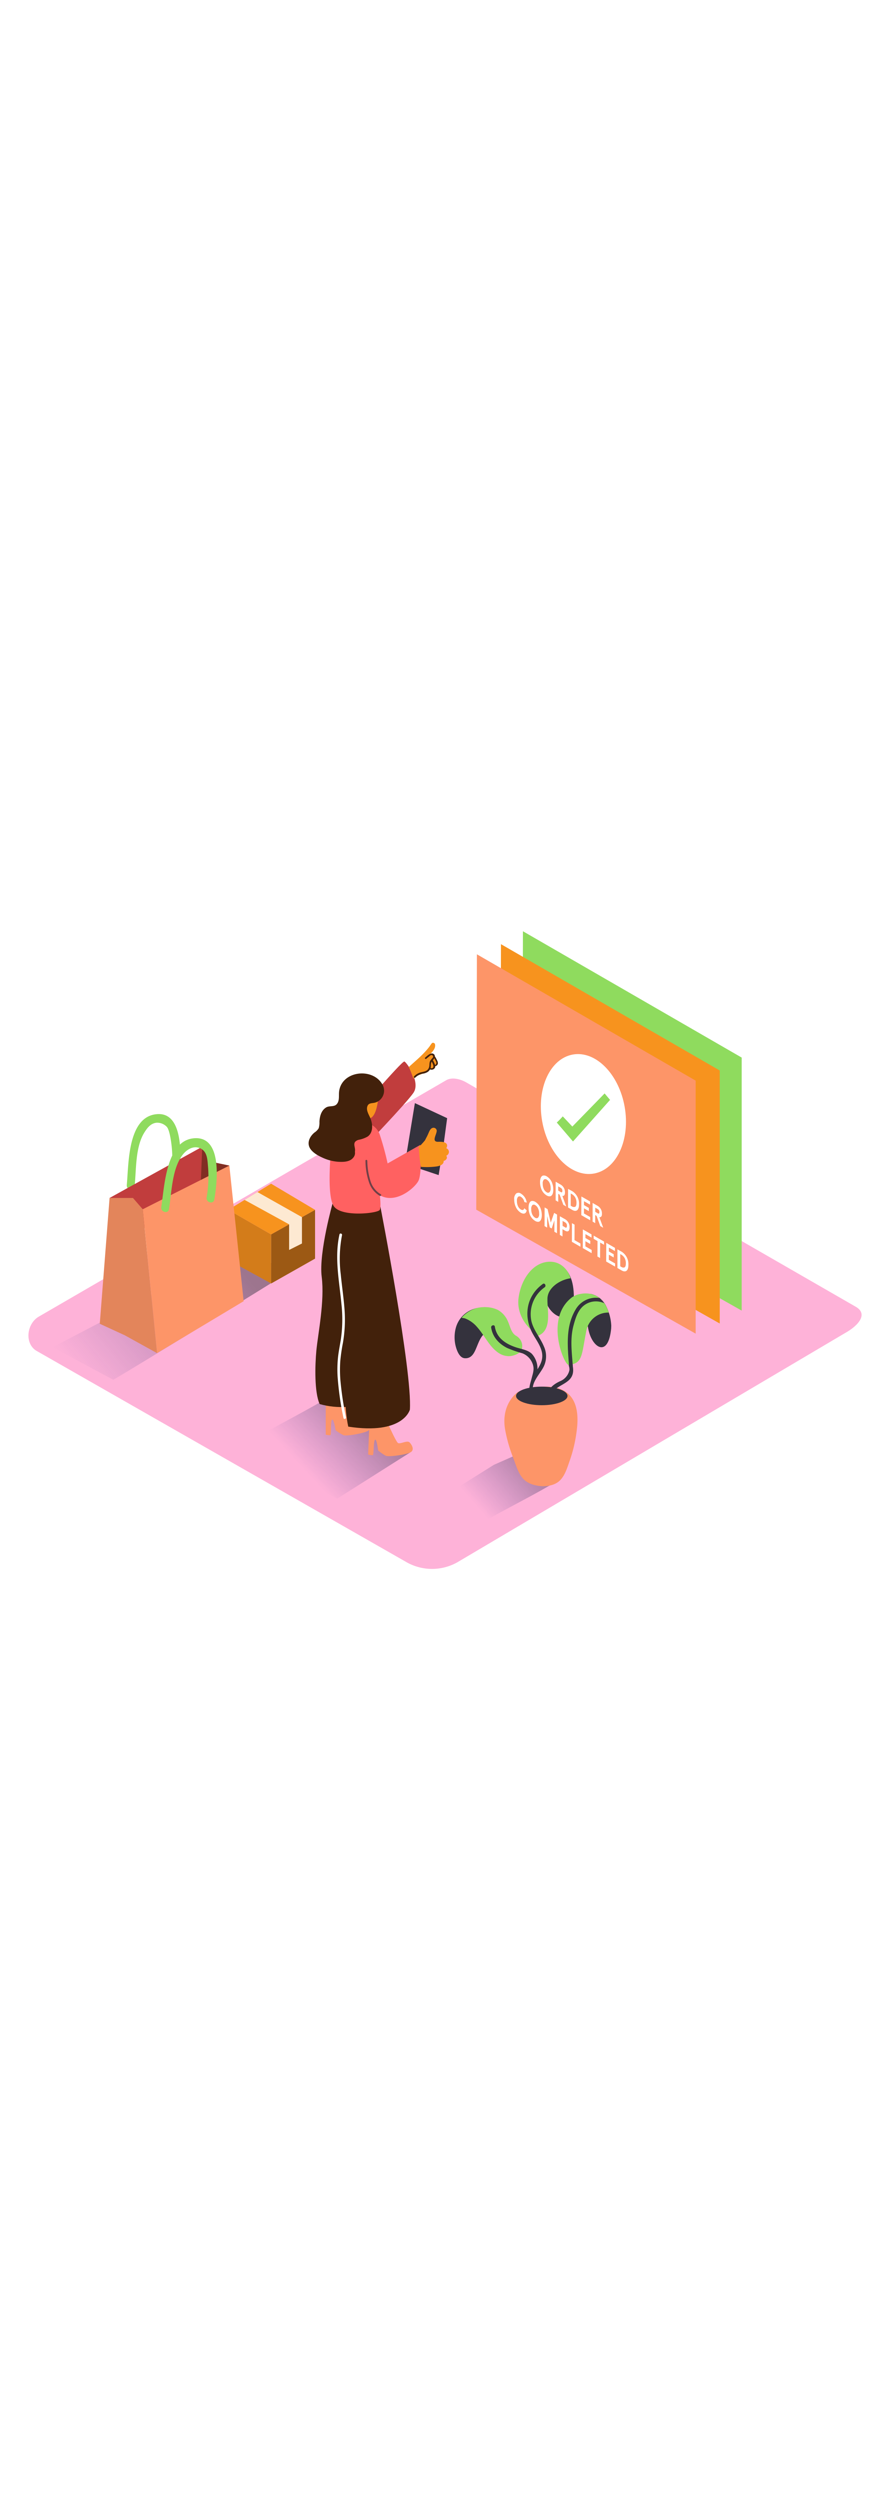 <svg id="_0270_order_confirmation" data-name="0270_order_confirmation" xmlns="http://www.w3.org/2000/svg" xmlns:xlink="http://www.w3.org/1999/xlink" viewBox="0 0 500 500" data-imageid="order-confirmed-2-14" imageName="Order Confirmed 2" class="illustrations_image" style="width: 178px;"><defs><style>.cls-1_order-confirmed-2-14{fill:#feb2d8;}.cls-12_order-confirmed-2-14,.cls-13_order-confirmed-2-14,.cls-15_order-confirmed-2-14,.cls-18_order-confirmed-2-14,.cls-2_order-confirmed-2-14,.cls-7_order-confirmed-2-14{isolation:isolate;}.cls-13_order-confirmed-2-14,.cls-15_order-confirmed-2-14,.cls-2_order-confirmed-2-14,.cls-7_order-confirmed-2-14{opacity:0.48;}.cls-2_order-confirmed-2-14{fill:url(#linear-gradient);}.cls-3_order-confirmed-2-14{fill:#8fdb5e;}.cls-10_order-confirmed-2-14,.cls-4_order-confirmed-2-14{fill:#f7931e;}.cls-5_order-confirmed-2-14{fill:#68e1fd;}.cls-6_order-confirmed-2-14{fill:#fff;}.cls-7_order-confirmed-2-14{fill:url(#linear-gradient-2-order-confirmed-2-14);}.cls-12_order-confirmed-2-14,.cls-16_order-confirmed-2-14,.cls-8_order-confirmed-2-14,.cls-9_order-confirmed-2-14{fill:#42210b;}.cls-8_order-confirmed-2-14{opacity:0.5;}.cls-10_order-confirmed-2-14,.cls-9_order-confirmed-2-14{opacity:0.2;}.cls-11_order-confirmed-2-14{fill:#c13d3d;}.cls-12_order-confirmed-2-14{opacity:0.14;}.cls-13_order-confirmed-2-14{fill:url(#linear-gradient-3-order-confirmed-2-14);}.cls-14_order-confirmed-2-14,.cls-18_order-confirmed-2-14{fill:#34323d;}.cls-15_order-confirmed-2-14{fill:url(#linear-gradient-4-order-confirmed-2-14);}.cls-17_order-confirmed-2-14{fill:#ff6161;}.cls-18_order-confirmed-2-14{opacity:0.7;}</style><linearGradient id="linear-gradient-order-confirmed-2-14" x1="285.56" y1="1928.31" x2="332.08" y2="1997.86" gradientTransform="matrix(1, 0, 0, -1, 0, 2229.61)" gradientUnits="userSpaceOnUse"><stop offset="0.01" stop-color="#2e3192" stop-opacity="0"/><stop offset="1" stop-color="#34323d"/></linearGradient><linearGradient id="linear-gradient-2-order-confirmed-2-14" x1="45.54" y1="1904.41" x2="130.15" y2="1975.26" xlink:href="#linear-gradient-order-confirmed-2-14"/><linearGradient id="linear-gradient-3-order-confirmed-2-14" x1="268.58" y1="1834.13" x2="304.95" y2="1866.19" xlink:href="#linear-gradient-order-confirmed-2-14"/><linearGradient id="linear-gradient-4-order-confirmed-2-14" x1="170.24" y1="1856.12" x2="211.31" y2="1894.06" xlink:href="#linear-gradient-order-confirmed-2-14"/></defs><path id="field_order-confirmed-2-14" class="cls-1_order-confirmed-2-14" d="M256.94,425.38l218-128.88c6.94-3.9,12.89-10.3,6.12-14.49L262.28,156c-3.27-2-8.27-3.37-11.6-1.42L21.85,287.35c-6.94,4-8.19,15.29-1.23,19.32L228.14,425.18A29,29,0,0,0,256.94,425.38Z"/><g id="confirmed_order-confirmed-2-14"><polyline class="cls-2_order-confirmed-2-14" points="416.68 283.66 299.75 344.53 182.65 276.76 298.01 209.58"/><polygon class="cls-3_order-confirmed-2-14" points="293.42 214.34 416.68 284 416.68 141.86 293.78 70.89 293.42 214.34"/><polygon class="cls-4_order-confirmed-2-14" points="281.09 221.61 404.35 291.25 404.35 149.12 281.44 78.15 281.09 221.61"/><polygon class="cls-5_order-confirmed-2-14 targetColor" points="267.56 227.3 390.82 296.94 390.82 154.81 267.92 83.84 267.56 227.3" style="fill: rgb(253, 149, 104);"/><ellipse class="cls-6_order-confirmed-2-14" cx="327.76" cy="173.57" rx="23.52" ry="33.95" transform="translate(-25.34 60.11) rotate(-10.09)"/><path class="cls-3_order-confirmed-2-14" d="M339.67,162l-18.13,18.61-5.37-5.72c-1.45,1.58-1.82,2-3.37,3.46L321.91,189l20.82-23.37Z"/><path class="cls-6_order-confirmed-2-14" d="M303.86,227.1a10.19,10.19,0,0,1,.51,3.29c0,2.33-.79,3.59-1.89,3.73a3.09,3.09,0,0,1-1.85-.51,7.33,7.33,0,0,1-3.19-4.2,10.26,10.26,0,0,1-.49-3.29c0-2.34.79-3.6,1.89-3.72a3.07,3.07,0,0,1,1.84.48A7.19,7.19,0,0,1,303.86,227.1Zm-1.62,4.74a3,3,0,0,0,.65-2.31,6.41,6.41,0,0,0-.63-3,4,4,0,0,0-1.58-1.8,1.35,1.35,0,0,0-1.6,0,3.09,3.09,0,0,0-.63,2.29,6.75,6.75,0,0,0,.6,3,4.11,4.11,0,0,0,1.59,1.81,1.35,1.35,0,0,0,1.6,0"/><path class="cls-6_order-confirmed-2-14" d="M310.33,212.78a10,10,0,0,1,.51,3.29c0,2.34-.79,3.6-1.89,3.74a3.09,3.09,0,0,1-1.85-.51,7.27,7.27,0,0,1-3.18-4.21,10.2,10.2,0,0,1-.52-3.29c0-2.33.81-3.59,1.9-3.7a3.07,3.07,0,0,1,1.84.48A7.23,7.23,0,0,1,310.33,212.78Zm-1.64,4.74a2.93,2.93,0,0,0,.66-2.31,6.59,6.59,0,0,0-.63-3,4.05,4.05,0,0,0-1.58-1.8,1.35,1.35,0,0,0-1.6,0,3,3,0,0,0-.64,2.3,6.63,6.63,0,0,0,.61,3,4.22,4.22,0,0,0,1.59,1.81,1.34,1.34,0,0,0,1.59,0"/><path class="cls-6_order-confirmed-2-14" d="M315.94,219.56l2.17,5.95-1.63-.94-2.09-5.73-.77-.44v4.52l-1.46-.84V211.59l2.86,1.65a4.9,4.9,0,0,1,2.37,4.35C317.42,219,316.88,219.73,315.94,219.56ZM315,217.4c.62.37.93.15.93-.65a1.8,1.8,0,0,0-.91-1.71l-1.41-.82v2.36l1.41.82"/><path class="cls-6_order-confirmed-2-14" d="M321.65,217a8.32,8.32,0,0,1,3.64,7.34c0,3.67-1.84,4.21-3.69,3.15l-2.46-1.41V215.63Zm1.34,8.77c.54-.18.88-.94.88-2.28a5.87,5.87,0,0,0-.85-3.27,5.32,5.32,0,0,0-1.84-1.72l-.55-.3v6.88l.55.31a2.19,2.19,0,0,0,1.79.35"/><polygon class="cls-6_order-confirmed-2-14" points="331.5 222.69 331.49 224.49 328.08 222.54 328.08 224.73 330.81 226.31 330.79 228.1 328.07 226.53 328.06 229.43 331.57 231.45 331.56 233.25 326.58 230.39 326.63 219.9 331.5 222.69"/><path class="cls-6_order-confirmed-2-14" d="M336.71,231.5l2.17,5.95-1.64-.94-2.08-5.73-.77-.45v4.53l-1.46-.85V223.53l2.86,1.65a4.89,4.89,0,0,1,2.37,4.35C338.23,230.94,337.67,231.68,336.71,231.5Zm-.89-2.15c.61.35.92.15.92-.66a1.8,1.8,0,0,0-.91-1.7l-1.41-.82v2.36l1.41.82"/><path class="cls-6_order-confirmed-2-14" d="M292.68,218.29a7,7,0,0,1,3.25,5.05l-1.35-.32a4.33,4.33,0,0,0-1.93-2.94,1.34,1.34,0,0,0-1.61,0,3.13,3.13,0,0,0-.63,2.29,6.76,6.76,0,0,0,.6,3,4.17,4.17,0,0,0,1.61,1.84c1,.55,1.6.31,1.95-.71l1.34,1.2c-.37,1.8-1.57,2.29-3.27,1.35a7.19,7.19,0,0,1-2.69-2.94,9.54,9.54,0,0,1-1.06-4.57,4,4,0,0,1,1.09-3.31A2.27,2.27,0,0,1,292.68,218.29Z"/><polygon class="cls-6_order-confirmed-2-14" points="312.95 230.05 312.9 240.54 311.45 239.7 311.47 233.23 309.94 237.86 308.88 237.26 307.41 230.9 307.37 237.37 305.92 236.52 305.96 226.04 307.61 226.99 309.42 234.59 311.31 229.12 312.95 230.05"/><path class="cls-6_order-confirmed-2-14" d="M317.54,232.7a5.11,5.11,0,0,1,2.43,4.64c0,1.92-.87,2.69-2.47,1.79l-1.5-.88v4.1l-1.47-.85V231Zm-.08,4.55c.69.39,1,.13,1.05-.81a2.11,2.11,0,0,0-1-2l-1.45-.83v2.79l1.45.84"/><polygon class="cls-6_order-confirmed-2-14" points="322.79 235.72 322.75 244.4 326.1 246.32 326.08 248.12 321.29 245.36 321.33 234.87 322.79 235.72"/><polygon class="cls-6_order-confirmed-2-14" points="332.31 241.19 332.31 242.99 328.9 241.03 328.89 243.22 331.63 244.79 331.61 246.59 328.89 245.02 328.87 247.92 332.39 249.93 332.38 251.73 327.4 248.87 327.45 238.39 332.31 241.19"/><polygon class="cls-6_order-confirmed-2-14" points="339.35 245.22 339.33 247.02 337.16 245.77 337.12 254.46 335.65 253.61 335.69 244.94 333.52 243.68 333.52 241.88 339.35 245.22"/><polygon class="cls-6_order-confirmed-2-14" points="345.47 248.75 345.45 250.55 342.06 248.59 342.05 250.79 344.78 252.36 344.77 254.15 342.05 252.58 342.02 255.48 345.55 257.51 345.54 259.29 340.55 256.43 340.61 245.95 345.47 248.75"/><path class="cls-6_order-confirmed-2-14" d="M349.39,251a8.33,8.33,0,0,1,3.64,7.35c0,3.66-1.84,4.2-3.7,3.14l-2.45-1.41V249.59Zm1.34,8.77c.54-.17.87-.94.87-2.28a5.83,5.83,0,0,0-.84-3.26,5.2,5.2,0,0,0-1.77-1.69l-.54-.31v6.88l.54.31a2.16,2.16,0,0,0,1.78.35"/></g><g id="shopping_cart_order-confirmed-2-14" data-name="shopping cart"><path class="cls-7_order-confirmed-2-14" d="M157.94,265.11l-8.57-11.9-11.18-3.93L121,256.86,29.54,304.58l34.09,18.28C77.55,314.86,144.25,273.59,157.94,265.11Z"/><path class="cls-4_order-confirmed-2-14" d="M152.3,268.78V241.19l24.7-13.8v27.4Z"/><path class="cls-8_order-confirmed-2-14" d="M152.3,268.78V241.19l24.7-13.8v27.4Z"/><path class="cls-4_order-confirmed-2-14" d="M152.3,241.19l-24-13.8s-.67,27.82,0,28.2l24,13.13Z"/><path class="cls-9_order-confirmed-2-14" d="M152.3,241.19l-24-13.8s-.67,27.82,0,28.2l24,13.13Z"/><polygon class="cls-4_order-confirmed-2-14" points="128.26 227.39 152.3 212.7 177 227.39 152.3 241.19 128.26 227.39"/><polygon class="cls-6_order-confirmed-2-14" points="137.42 221.81 162.43 235.53 162.43 249.92 169.63 246.3 169.63 231.5 144.62 217.4 137.42 221.81"/><polygon class="cls-10_order-confirmed-2-14" points="137.42 221.81 162.43 235.53 162.43 249.92 169.63 246.3 169.63 231.5 144.62 217.4 137.42 221.81"/><path class="cls-3_order-confirmed-2-14" d="M88.36,173.62c-16.89,1.17-16,28.48-17.14,39.81-.28,2.85,4.09,3.8,4.39.93,1-9.4.32-22.24,5.57-30.53,1.62-2.57,3.54-5.09,6.87-5.38a7.42,7.42,0,0,1,5.51,2.17c1.47,1.34,2.27,6.62,2.51,8.19a67,67,0,0,1,.29,17.66c-.29,2.85,4,3.8,4.39.93C101.69,198.54,103.4,172.57,88.36,173.62Z"/><polyline class="cls-11_order-confirmed-2-14" points="113.62 191.95 118.69 200.41 128.85 202.53 121.23 228.76 99.65 214.8"/><polyline class="cls-8_order-confirmed-2-14" points="113.62 191.95 118.69 200.41 128.85 202.53 121.23 228.76 99.65 214.8"/><polygon class="cls-11_order-confirmed-2-14" points="61.56 220.72 113.62 191.95 111.92 234.68 72.14 238.5 61.56 220.72"/><polygon class="cls-5_order-confirmed-2-14 targetColor" points="80.19 227.07 88.23 307.89 136.88 278.71 128.85 202.53 80.19 227.07" style="fill: rgb(253, 149, 104);"/><polygon class="cls-5_order-confirmed-2-14 targetColor" points="80.19 227.07 74.68 220.72 61.56 220.72 56.06 291.39 70.18 297.9 88.23 307.89 80.19 227.07" style="fill: rgb(253, 149, 104);"/><polygon class="cls-12_order-confirmed-2-14" points="80.19 227.07 74.68 220.72 61.56 220.72 56.06 291.39 70.18 297.9 88.23 307.89 80.19 227.07"/><path class="cls-3_order-confirmed-2-14" d="M110.1,187.13c-16.93.16-17.68,27.47-19.5,38.7-.45,2.82,3.87,4,4.33,1.2,1.51-9.4,1.65-22.17,7.38-30.15,2.35-3.28,6.47-6,10.53-3.88,3.62,1.91,3.68,6.21,4,9.8a67.34,67.34,0,0,1-.77,17.65c-.47,2.82,3.85,4,4.32,1.2C121.91,212.8,125.18,187,110.1,187.13Z"/></g><g id="plant_order-confirmed-2-14"><path class="cls-13_order-confirmed-2-14" d="M314.39,378.92,305.82,367l-11.21-3.93-17.16,7.57-26.73,16.76L272.2,402.3C286.17,394.3,300.64,387.34,314.39,378.92Z"/><path class="cls-3_order-confirmed-2-14" d="M271.71,282.08a16.35,16.35,0,0,1,8,1.55,13,13,0,0,1,5.63,6.42c1.22,2.58,1.77,6.26,4.32,7.92a7.38,7.38,0,0,1,2.52,2.19,6.56,6.56,0,0,1,.78,6.12c-1.13,2.27-5.85,3.65-8.05,3.24"/><path class="cls-14_order-confirmed-2-14" d="M269.61,282.36A15.4,15.4,0,0,0,256,294a20.5,20.5,0,0,0-.09,9.6c.62,2.55,2.12,7,5.24,7.16,4.2.25,5.57-3.68,6.9-6.9s2.68-6.78,6.08-8.06a9.07,9.07,0,0,1,9.71,2.19Z"/><path class="cls-3_order-confirmed-2-14" d="M288.82,299.44c-2.53-3.29-4.64-6.88-7.1-10.22a30.31,30.31,0,0,0-4.93-6C271,280.42,263.6,283,259.34,288c.59.17,1.42.21,1.87.37a16.77,16.77,0,0,1,6.71,4.74c2.59,2.86,4.61,6.37,6.89,9.4,3.72,4.94,8.64,9,15,6C293.82,306.67,290.62,301.79,288.82,299.44Z"/><path class="cls-14_order-confirmed-2-14" d="M309.46,257.16s13.17-1,12.92,19.79-19.93,7.13-15.61-5.37"/><path class="cls-3_order-confirmed-2-14" d="M307.55,277.62c-.14-6.34,7-11,13-11.78-1-3.63-4.65-9.49-11.91-9.3-9,.23-15.78,9.4-17.29,20.14S298,294.39,298,294.39l4.35,3.7C310.33,295,307.35,283.43,307.55,277.62Z"/><path class="cls-14_order-confirmed-2-14" d="M343.41,292.56a27.59,27.59,0,0,0-3-11.32,12.48,12.48,0,0,0-8.57-6.63l-7.41,14.27s11.05-19.32,6.54-4.44,10.36,31.56,12.4,9.4C343.37,293.38,343.39,293,343.41,292.56Z"/><path class="cls-5_order-confirmed-2-14 targetColor" d="M291,329.72s-9.91,6.45-7.16,21.49a83.21,83.21,0,0,0,4.4,15.29c1.92,4.9,3.33,11.24,8.27,14,4.61,2.58,11.74,3.05,16.38.22,4.26-2.6,5.76-8.49,7.33-12.88a79.72,79.72,0,0,0,3.8-16.63C328.73,314.81,291,329.72,291,329.72Z" style="fill: rgb(253, 149, 104);"/><ellipse class="cls-14_order-confirmed-2-14" cx="304.37" cy="331.93" rx="14.45" ry="5.22"/><path class="cls-14_order-confirmed-2-14" d="M305.54,304.08c-2-4.87-5.79-9-7-14.19a18.54,18.54,0,0,1,7.45-19c1.1-.81,0-2.69-1.07-1.84-9.24,6.71-11,18.16-5.64,27.92,1.66,3,3.85,5.92,4.87,9.27,1.34,4.35-.16,7.49-2.2,10.74a12.4,12.4,0,0,0-3.21-8.76c-2.4-2.23-5.95-2.6-8.92-3.6C284.09,302.7,279,299.41,278,293c-.2-1.34-2.27-.78-2.06.57.8,5.24,4.25,9,8.88,11.38a62.2,62.2,0,0,0,8.58,3,10,10,0,0,1,5.66,5.53c1.34,3.14.44,5.31-.34,8.35-1,4-2.58,7.36.15,11.11.8,1.1,2.68,0,1.84-1.08-4.34-6,2.59-11.65,4.92-16.79A13.19,13.19,0,0,0,305.54,304.08Z"/><path class="cls-14_order-confirmed-2-14" d="M332.2,291c-9.13-1.61-15.34,5.47-14.77,14.32a33.19,33.19,0,0,0,1.23,6.55c.41,1.54,1.47,4.15,1.21,5.68a8.67,8.67,0,0,1-5.23,6.11c-4,1.88-6.51,4.12-7.7,8.47a1.07,1.07,0,0,0,2.06.56c2.11-7.73,12.92-6.62,13-15.14,0-4.16-2.18-8.06-2.43-12.23-.44-7.28,4.31-13.62,12.08-12.25C333,293.29,333.56,291.22,332.2,291Z"/><path class="cls-3_order-confirmed-2-14" d="M340.37,281.24c-3.55-6.52-10-8.05-16.28-6.11a21.16,21.16,0,0,0-2.53,1.24c-15.87,11.75-4.61,38.28-2.16,38.08,8.05-.68,7.25-5.37,9.94-18.72A12.55,12.55,0,0,1,342,285.1,23.66,23.66,0,0,0,340.37,281.24Z"/><path class="cls-14_order-confirmed-2-14" d="M336.89,276.92a13.22,13.22,0,0,0-13.52,6.49c-5.8,9.69-4.46,21-3.69,31.69.09,1.35,2.24,1.35,2.13,0-.56-7.73-1.65-15.38.46-23,1-3.72,2.27-7.87,5.25-10.54a11,11,0,0,1,11.93-1.71l-.8-1.1C338.06,278.16,337.47,277.54,336.89,276.92Z"/></g><g id="person_order-confirmed-2-14"><path class="cls-15_order-confirmed-2-14" d="M183.2,333.56C167.33,342.81,151,351,135.08,360.23l54.33,29.43,40.82-25.85Z"/><path class="cls-5_order-confirmed-2-14 targetColor" d="M216.65,344.37c0,.27,5.66,13.2,6.94,14s5.19-1.72,6.54-.3,3.06,4.47.09,5.73-11.8,2.47-13.43,1.78a28.59,28.59,0,0,1-4.36-3s-.83-6.93-1.76-6-.59,8.41-1.25,8.63a7.14,7.14,0,0,1-2.59-.38l.85-21.84" style="fill: rgb(253, 149, 104);"/><path class="cls-5_order-confirmed-2-14 targetColor" d="M192.12,332.76c0,.27,6.13,13,7.44,13.75s5.12-1.91,6.52-.53,3.22,4.35.3,5.74S194.67,354.6,193,354a28.32,28.32,0,0,1-4.47-2.79s-1.07-6.89-2-5.91-.29,8.44-.94,8.67a7.32,7.32,0,0,1-2.59-.28V331.79" style="fill: rgb(253, 149, 104);"/><path class="cls-16_order-confirmed-2-14" d="M213.71,225.63s18,92.51,16.56,114c0,0-3.58,14.33-34.61,9.55,0,0-2.68-10.74-1.49-28.95s4.43-94.6,4.43-94.6Z"/><path class="cls-16_order-confirmed-2-14" d="M210.43,335l-4.67-110.39-18.68-1.73S179,251.29,180.73,265s-2.09,31.93-3,41.49c-.8,8.56-1.13,23.39,1.84,30C189.61,339.38,200.44,338.4,210.43,335Z"/><path class="cls-6_order-confirmed-2-14" d="M194.35,343.93a183,183,0,0,1-3.13-21,74.33,74.33,0,0,1-.07-10.34,101.69,101.69,0,0,1,1.52-10.56,76.94,76.94,0,0,0,.86-19c-.49-6.51-1.48-13-2.1-19.45a70,70,0,0,1,.71-21.95c.21-.94-1.23-1.35-1.43-.41-2.89,13-.11,26.12,1.11,39.1a78,78,0,0,1-.37,20.14c-.54,3.26-1.21,6.51-1.56,9.8a67.26,67.26,0,0,0-.24,10.62,170.36,170.36,0,0,0,3.3,23.36C193.08,345.27,194.57,344.88,194.35,343.93Z"/><path class="cls-11_order-confirmed-2-14" d="M195.5,178c1.87-.75,30.32-34.57,31.7-33.94s9.08,11.5,5.16,17.45-30.12,33.11-30.12,33.11"/><polyline class="cls-14_order-confirmed-2-14" points="233.91 203.68 227.57 200.98 233.08 167.43 251.21 175.9 249.08 191.69 246.43 207.88 233.91 203.68 235.89 201.15"/><path class="cls-17_order-confirmed-2-14" d="M201.48,177.43c1.75.65,9.39.65,11.89,7.78a160.41,160.41,0,0,1,4.39,16.11l18.37-10.42s1.1,16.11-1.1,20.27-12.88,13.16-21.66,8c0,0,.82,6.3,0,8.22s-21,4.24-25.67-1.79-1.46-34.66-1.46-34.66"/><path class="cls-4_order-confirmed-2-14" d="M235.82,199.06c-.3-2.31-.38-4.64-.61-7a11.39,11.39,0,0,0,1.74-1.66c.63-.67,1.23-1.34,1.82-2.08.38-.76.77-1.53,1.18-2.29l.46-1c.58-1.19,1.1-3.08,2.47-3.62a1.81,1.81,0,0,1,2.46,1.34c.23,2.08-3.32,6.54.87,6.42a14.29,14.29,0,0,1,2.36.07c1.6.21,3.08,1,2.49,2.83a2.73,2.73,0,0,1-.37.72,2.16,2.16,0,0,1,1.41,2.7l-.06.16a2.39,2.39,0,0,1-1.35,1.35,1.51,1.51,0,0,1,0,2,2.3,2.3,0,0,1-1.47.91,2,2,0,0,1-.1.94c-.52,1.42-2.4,1.92-3.72,2.16a43.1,43.1,0,0,1-8.94.24C236.19,201.92,236,200.5,235.82,199.06Z"/><path class="cls-4_order-confirmed-2-14" d="M243.32,140.43c1.83,1.68,1.62,4.14,1,6.57a.84.84,0,0,0-.5.19,38.53,38.53,0,0,1-4.4,2.68,27.91,27.91,0,0,1-3.69,1.69,10.31,10.31,0,0,0-3.53,2.11,54,54,0,0,0-2.53-6.5c4.34-4,8.06-6.89,11.64-11.56.39-.51,1.27-2.13,1.79-2.06a1.17,1.17,0,0,1,1.33,1,.17.17,0,0,1,0,.07c.31,2.08-1.34,3.79-2.68,5.26C241.75,139.94,243.39,140.37,243.32,140.43Z"/><path class="cls-4_order-confirmed-2-14" d="M242.64,142.25c-.44-.38.19-1,.63-.64a5.73,5.73,0,0,1,1,1,4.9,4.9,0,0,1,1,1.76,3.78,3.78,0,0,1,.06.47h0a.34.34,0,0,1,0,.2,1.16,1.16,0,0,1-.26.9c-.45.42-1,0-1.35-.38a4.45,4.45,0,0,1-.88-1.75c-.14-.49-.39-1.09,0-1.51Z"/><path class="cls-16_order-confirmed-2-14" d="M233.36,153.07a7.51,7.51,0,0,1,4-2.15,6.83,6.83,0,0,0,3.05-1.08,4.57,4.57,0,0,0,1.26-1.5.35.35,0,0,0,.32.3,2.15,2.15,0,0,0,2.49-1.35,2.91,2.91,0,0,0,0-.59,1.82,1.82,0,0,0,1.53-1.47,3.41,3.41,0,0,0-.46-1.82,16.31,16.31,0,0,0-1.28-2.31h0a1.32,1.32,0,0,0-.68-1.27c-1.52-1.1-3.71,1.17-4.74,2.07-.44.37.2,1,.63.63s1.05-.88,1.6-1.27l.07-.08a2.59,2.59,0,0,1,.95-.68,1,1,0,0,1,1.21.59.86.86,0,0,1,0,.27,1.28,1.28,0,0,1-.48.9c-.11.13-.26.28-.43.51a8.82,8.82,0,0,0-.61.76c-.79,1.25-.35,2.53-.79,3.86-.74,2.23-2.78,2.29-4.68,2.8a8.19,8.19,0,0,0-3.7,2.22.47.47,0,1,0,.66.66Zm9.83-9.71h0a12.14,12.14,0,0,0,.78-1.1c.24.4.47.82.68,1.25a3.55,3.55,0,0,1,.53,1.25c0,.16-.27,1.34-.69,1.14h-.11A13.69,13.69,0,0,0,243.19,143.36Zm-1.34,4.54c.4-1.14,0-2.39.56-3.49l.14-.26a13.6,13.6,0,0,1,.76,1.75c.35,1,.18,2.09-1.13,1.92a.42.42,0,0,0-.29,0Z"/><path class="cls-4_order-confirmed-2-14" d="M212.16,154.74c1.14.73,1.1,18.87-4,21.11-6.71,2.93-12.15-5-12.78-9.33S198.86,146.33,212.16,154.74Z"/><path class="cls-16_order-confirmed-2-14" d="M176.62,184a7.87,7.87,0,0,0,2.41-2.43,10.85,10.85,0,0,0,.43-3.72c.17-3.06,1-6.31,3.8-8,1.8-1.08,4.36-.14,5.86-1.77,1.71-1.87,1.14-4.61,1.35-6.89,1.2-11.86,18.67-14,24.3-4.35a7,7,0,0,1-2.06,9.4,6.76,6.76,0,0,1-2.78,1.08c-1.45.23-2.86.19-3.49,1.76-.92,2.34.78,4.76,1.63,6.85,1.34,3.24,1.73,7.89-1.44,10.24a16.08,16.08,0,0,1-5.1,1.88,4,4,0,0,0-2,1.12c-.85,1.06-.31,2.52-.14,3.72a5.51,5.51,0,0,1,0,1.9,4,4,0,0,1-1,3.37c-1.9,2.31-5.37,2.38-8.14,2.25A25.39,25.39,0,0,1,181,198c-2.57-1.16-5.75-3-7.06-5.57C172.41,189.33,174.18,186.05,176.62,184Z"/><path class="cls-18_order-confirmed-2-14" d="M206.36,200a38.81,38.81,0,0,0,1.69,10.91,13.06,13.06,0,0,0,5.87,7.74c.58.35,0,1.25-.52.9a13.69,13.69,0,0,1-6.08-7.58,38.15,38.15,0,0,1-2-12,.52.52,0,1,1,1,0Z"/></g></svg>